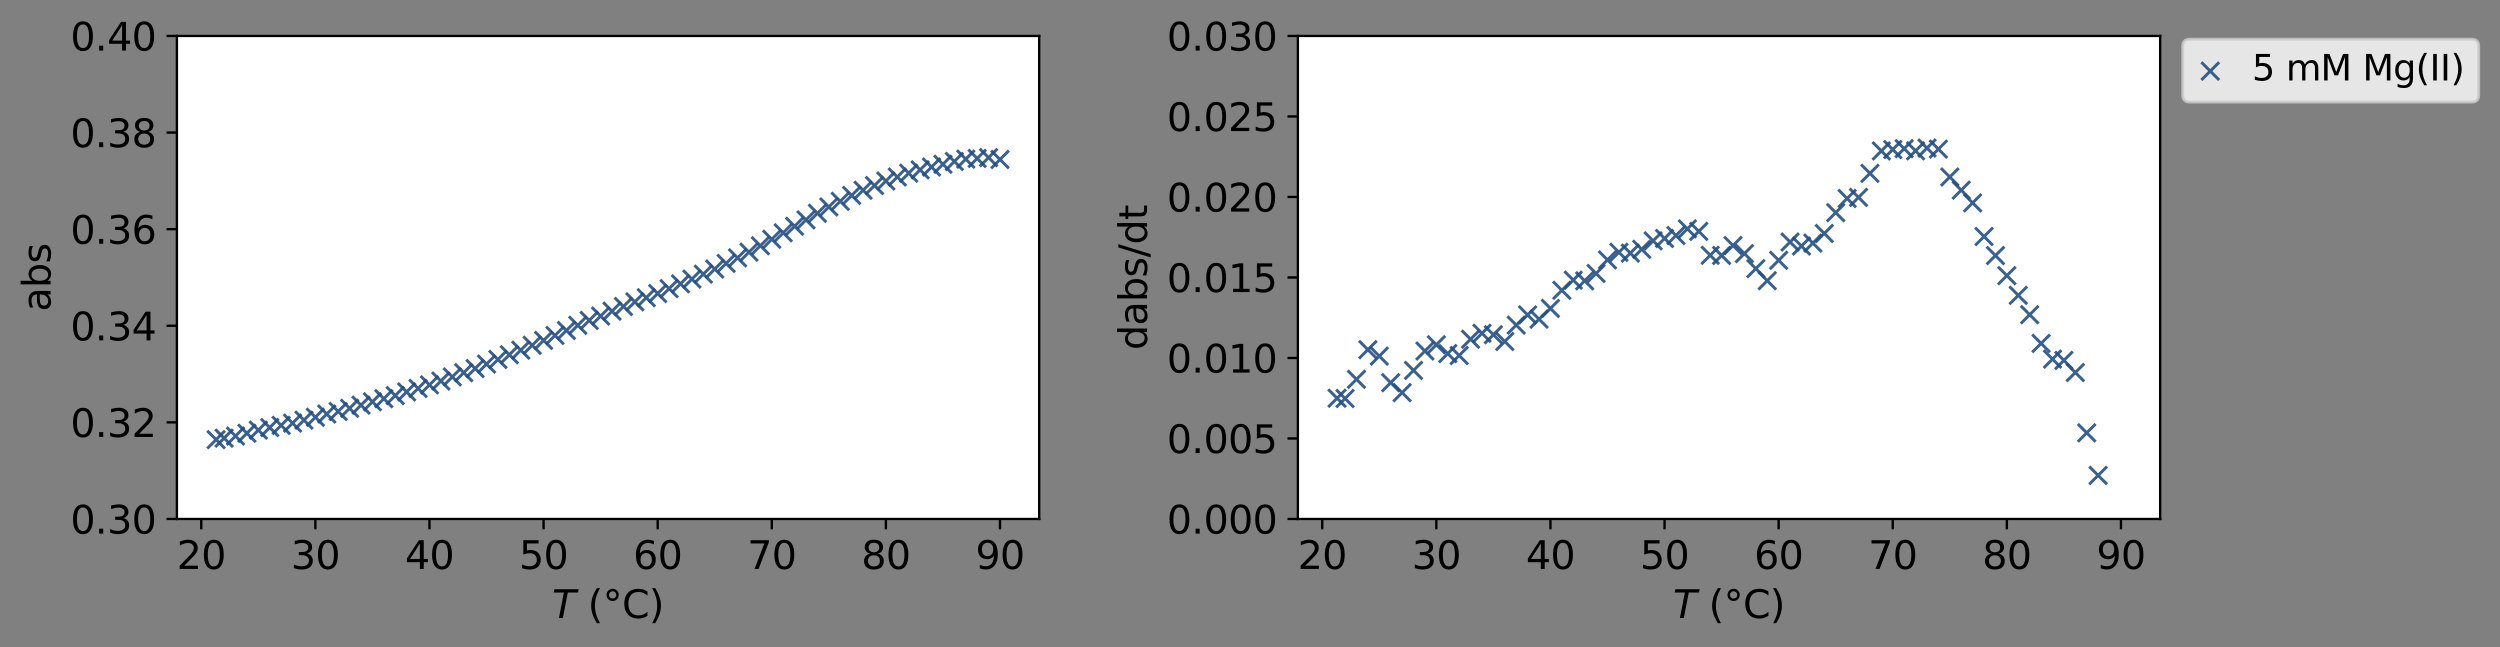 <?xml version="1.0" encoding="utf-8" standalone="no"?>
<!DOCTYPE svg PUBLIC "-//W3C//DTD SVG 1.1//EN"
  "http://www.w3.org/Graphics/SVG/1.1/DTD/svg11.dtd">
<svg xmlns:xlink="http://www.w3.org/1999/xlink" width="844.068pt" height="218.582pt" viewBox="0 0 844.068 218.582" xmlns="http://www.w3.org/2000/svg" version="1.1">
 <rect x="0" y="0" width="844.068" height="218.582" fill="#808080" stroke="none"/>
 <defs>
  <style type="text/css">*{stroke-linejoin: round; stroke-linecap: butt}</style>
 </defs>
 <g id="figure_1">
  <g id="patch_1">
   <path d="M 0 218.582 
L 844.068 218.582 
L 844.068 0 
L 0 0 
L 0 218.582 
z
" style="fill: none"/>
  </g>
  <g id="axes_1">
   <g id="patch_2">
    <path d="M 59.727 175.219 
L 350.857 175.219 
L 350.857 12.139 
L 59.727 12.139 
z
" style="fill: #ffffff"/>
   </g>
   <g id="PathCollection_1">
    <defs>
     <path id="me97cf03dbc" d="M -3 3 
L 3 -3 
M -3 -3 
L 3 3 
" style="stroke: #244f82; stroke-opacity: 0.9"/>
    </defs>
    <g clip-path="url(#p3b3df28166)">
     <use xlink:href="#me97cf03dbc" x="337.624" y="53.846" style="fill: #244f82; fill-opacity: 0.9; stroke: #244f82; stroke-opacity: 0.9"/>
     <use xlink:href="#me97cf03dbc" x="333.772" y="53.203" style="fill: #244f82; fill-opacity: 0.9; stroke: #244f82; stroke-opacity: 0.9"/>
     <use xlink:href="#me97cf03dbc" x="329.919" y="53.494" style="fill: #244f82; fill-opacity: 0.9; stroke: #244f82; stroke-opacity: 0.9"/>
     <use xlink:href="#me97cf03dbc" x="326.067" y="53.718" style="fill: #244f82; fill-opacity: 0.9; stroke: #244f82; stroke-opacity: 0.9"/>
     <use xlink:href="#me97cf03dbc" x="322.214" y="54.513" style="fill: #244f82; fill-opacity: 0.9; stroke: #244f82; stroke-opacity: 0.9"/>
     <use xlink:href="#me97cf03dbc" x="318.362" y="55.45" style="fill: #244f82; fill-opacity: 0.9; stroke: #244f82; stroke-opacity: 0.9"/>
     <use xlink:href="#me97cf03dbc" x="314.509" y="56.389" style="fill: #244f82; fill-opacity: 0.9; stroke: #244f82; stroke-opacity: 0.9"/>
     <use xlink:href="#me97cf03dbc" x="310.657" y="57.341" style="fill: #244f82; fill-opacity: 0.9; stroke: #244f82; stroke-opacity: 0.9"/>
     <use xlink:href="#me97cf03dbc" x="306.804" y="58.465" style="fill: #244f82; fill-opacity: 0.9; stroke: #244f82; stroke-opacity: 0.9"/>
     <use xlink:href="#me97cf03dbc" x="302.952" y="59.758" style="fill: #244f82; fill-opacity: 0.9; stroke: #244f82; stroke-opacity: 0.9"/>
     <use xlink:href="#me97cf03dbc" x="299.1" y="61.111" style="fill: #244f82; fill-opacity: 0.9; stroke: #244f82; stroke-opacity: 0.9"/>
     <use xlink:href="#me97cf03dbc" x="295.247" y="62.636" style="fill: #244f82; fill-opacity: 0.9; stroke: #244f82; stroke-opacity: 0.9"/>
     <use xlink:href="#me97cf03dbc" x="291.395" y="64.227" style="fill: #244f82; fill-opacity: 0.9; stroke: #244f82; stroke-opacity: 0.9"/>
     <use xlink:href="#me97cf03dbc" x="287.542" y="65.977" style="fill: #244f82; fill-opacity: 0.9; stroke: #244f82; stroke-opacity: 0.9"/>
     <use xlink:href="#me97cf03dbc" x="283.69" y="67.966" style="fill: #244f82; fill-opacity: 0.9; stroke: #244f82; stroke-opacity: 0.9"/>
     <use xlink:href="#me97cf03dbc" x="279.837" y="69.867" style="fill: #244f82; fill-opacity: 0.9; stroke: #244f82; stroke-opacity: 0.9"/>
     <use xlink:href="#me97cf03dbc" x="275.985" y="72.011" style="fill: #244f82; fill-opacity: 0.9; stroke: #244f82; stroke-opacity: 0.9"/>
     <use xlink:href="#me97cf03dbc" x="272.132" y="74.242" style="fill: #244f82; fill-opacity: 0.9; stroke: #244f82; stroke-opacity: 0.9"/>
     <use xlink:href="#me97cf03dbc" x="268.28" y="76.399" style="fill: #244f82; fill-opacity: 0.9; stroke: #244f82; stroke-opacity: 0.9"/>
     <use xlink:href="#me97cf03dbc" x="264.427" y="78.597" style="fill: #244f82; fill-opacity: 0.9; stroke: #244f82; stroke-opacity: 0.9"/>
     <use xlink:href="#me97cf03dbc" x="260.575" y="80.779" style="fill: #244f82; fill-opacity: 0.9; stroke: #244f82; stroke-opacity: 0.9"/>
     <use xlink:href="#me97cf03dbc" x="256.722" y="82.967" style="fill: #244f82; fill-opacity: 0.9; stroke: #244f82; stroke-opacity: 0.9"/>
     <use xlink:href="#me97cf03dbc" x="252.87" y="85.133" style="fill: #244f82; fill-opacity: 0.9; stroke: #244f82; stroke-opacity: 0.9"/>
     <use xlink:href="#me97cf03dbc" x="249.018" y="87.056" style="fill: #244f82; fill-opacity: 0.9; stroke: #244f82; stroke-opacity: 0.9"/>
     <use xlink:href="#me97cf03dbc" x="245.165" y="88.936" style="fill: #244f82; fill-opacity: 0.9; stroke: #244f82; stroke-opacity: 0.9"/>
     <use xlink:href="#me97cf03dbc" x="241.313" y="90.847" style="fill: #244f82; fill-opacity: 0.9; stroke: #244f82; stroke-opacity: 0.9"/>
     <use xlink:href="#me97cf03dbc" x="237.46" y="92.56" style="fill: #244f82; fill-opacity: 0.9; stroke: #244f82; stroke-opacity: 0.9"/>
     <use xlink:href="#me97cf03dbc" x="233.608" y="94.224" style="fill: #244f82; fill-opacity: 0.9; stroke: #244f82; stroke-opacity: 0.9"/>
     <use xlink:href="#me97cf03dbc" x="229.755" y="95.823" style="fill: #244f82; fill-opacity: 0.9; stroke: #244f82; stroke-opacity: 0.9"/>
     <use xlink:href="#me97cf03dbc" x="225.903" y="97.452" style="fill: #244f82; fill-opacity: 0.9; stroke: #244f82; stroke-opacity: 0.9"/>
     <use xlink:href="#me97cf03dbc" x="222.05" y="99.099" style="fill: #244f82; fill-opacity: 0.9; stroke: #244f82; stroke-opacity: 0.9"/>
     <use xlink:href="#me97cf03dbc" x="218.198" y="100.512" style="fill: #244f82; fill-opacity: 0.9; stroke: #244f82; stroke-opacity: 0.9"/>
     <use xlink:href="#me97cf03dbc" x="214.345" y="101.918" style="fill: #244f82; fill-opacity: 0.9; stroke: #244f82; stroke-opacity: 0.9"/>
     <use xlink:href="#me97cf03dbc" x="210.493" y="103.474" style="fill: #244f82; fill-opacity: 0.9; stroke: #244f82; stroke-opacity: 0.9"/>
     <use xlink:href="#me97cf03dbc" x="206.64" y="105.057" style="fill: #244f82; fill-opacity: 0.9; stroke: #244f82; stroke-opacity: 0.9"/>
     <use xlink:href="#me97cf03dbc" x="202.788" y="106.708" style="fill: #244f82; fill-opacity: 0.9; stroke: #244f82; stroke-opacity: 0.9"/>
     <use xlink:href="#me97cf03dbc" x="198.936" y="108.174" style="fill: #244f82; fill-opacity: 0.9; stroke: #244f82; stroke-opacity: 0.9"/>
     <use xlink:href="#me97cf03dbc" x="195.083" y="109.828" style="fill: #244f82; fill-opacity: 0.9; stroke: #244f82; stroke-opacity: 0.9"/>
     <use xlink:href="#me97cf03dbc" x="191.231" y="111.577" style="fill: #244f82; fill-opacity: 0.9; stroke: #244f82; stroke-opacity: 0.9"/>
     <use xlink:href="#me97cf03dbc" x="187.378" y="113.259" style="fill: #244f82; fill-opacity: 0.9; stroke: #244f82; stroke-opacity: 0.9"/>
     <use xlink:href="#me97cf03dbc" x="183.526" y="114.93" style="fill: #244f82; fill-opacity: 0.9; stroke: #244f82; stroke-opacity: 0.9"/>
     <use xlink:href="#me97cf03dbc" x="179.673" y="116.578" style="fill: #244f82; fill-opacity: 0.9; stroke: #244f82; stroke-opacity: 0.9"/>
     <use xlink:href="#me97cf03dbc" x="175.821" y="118.22" style="fill: #244f82; fill-opacity: 0.9; stroke: #244f82; stroke-opacity: 0.9"/>
     <use xlink:href="#me97cf03dbc" x="171.968" y="119.768" style="fill: #244f82; fill-opacity: 0.9; stroke: #244f82; stroke-opacity: 0.9"/>
     <use xlink:href="#me97cf03dbc" x="168.116" y="121.364" style="fill: #244f82; fill-opacity: 0.9; stroke: #244f82; stroke-opacity: 0.9"/>
     <use xlink:href="#me97cf03dbc" x="164.263" y="122.923" style="fill: #244f82; fill-opacity: 0.9; stroke: #244f82; stroke-opacity: 0.9"/>
     <use xlink:href="#me97cf03dbc" x="160.411" y="124.429" style="fill: #244f82; fill-opacity: 0.9; stroke: #244f82; stroke-opacity: 0.9"/>
     <use xlink:href="#me97cf03dbc" x="156.558" y="125.827" style="fill: #244f82; fill-opacity: 0.9; stroke: #244f82; stroke-opacity: 0.9"/>
     <use xlink:href="#me97cf03dbc" x="152.706" y="127.246" style="fill: #244f82; fill-opacity: 0.9; stroke: #244f82; stroke-opacity: 0.9"/>
     <use xlink:href="#me97cf03dbc" x="148.854" y="128.652" style="fill: #244f82; fill-opacity: 0.9; stroke: #244f82; stroke-opacity: 0.9"/>
     <use xlink:href="#me97cf03dbc" x="145.001" y="129.951" style="fill: #244f82; fill-opacity: 0.9; stroke: #244f82; stroke-opacity: 0.9"/>
     <use xlink:href="#me97cf03dbc" x="141.149" y="131.143" style="fill: #244f82; fill-opacity: 0.9; stroke: #244f82; stroke-opacity: 0.9"/>
     <use xlink:href="#me97cf03dbc" x="137.296" y="132.314" style="fill: #244f82; fill-opacity: 0.9; stroke: #244f82; stroke-opacity: 0.9"/>
     <use xlink:href="#me97cf03dbc" x="133.444" y="133.556" style="fill: #244f82; fill-opacity: 0.9; stroke: #244f82; stroke-opacity: 0.9"/>
     <use xlink:href="#me97cf03dbc" x="129.591" y="134.608" style="fill: #244f82; fill-opacity: 0.9; stroke: #244f82; stroke-opacity: 0.9"/>
     <use xlink:href="#me97cf03dbc" x="125.739" y="135.656" style="fill: #244f82; fill-opacity: 0.9; stroke: #244f82; stroke-opacity: 0.9"/>
     <use xlink:href="#me97cf03dbc" x="121.886" y="136.787" style="fill: #244f82; fill-opacity: 0.9; stroke: #244f82; stroke-opacity: 0.9"/>
     <use xlink:href="#me97cf03dbc" x="118.034" y="137.852" style="fill: #244f82; fill-opacity: 0.9; stroke: #244f82; stroke-opacity: 0.9"/>
     <use xlink:href="#me97cf03dbc" x="114.181" y="138.913" style="fill: #244f82; fill-opacity: 0.9; stroke: #244f82; stroke-opacity: 0.9"/>
     <use xlink:href="#me97cf03dbc" x="110.329" y="139.786" style="fill: #244f82; fill-opacity: 0.9; stroke: #244f82; stroke-opacity: 0.9"/>
     <use xlink:href="#me97cf03dbc" x="106.476" y="140.87" style="fill: #244f82; fill-opacity: 0.9; stroke: #244f82; stroke-opacity: 0.9"/>
     <use xlink:href="#me97cf03dbc" x="102.624" y="141.847" style="fill: #244f82; fill-opacity: 0.9; stroke: #244f82; stroke-opacity: 0.9"/>
     <use xlink:href="#me97cf03dbc" x="98.772" y="142.856" style="fill: #244f82; fill-opacity: 0.9; stroke: #244f82; stroke-opacity: 0.9"/>
     <use xlink:href="#me97cf03dbc" x="94.919" y="143.604" style="fill: #244f82; fill-opacity: 0.9; stroke: #244f82; stroke-opacity: 0.9"/>
     <use xlink:href="#me97cf03dbc" x="91.067" y="144.351" style="fill: #244f82; fill-opacity: 0.9; stroke: #244f82; stroke-opacity: 0.9"/>
     <use xlink:href="#me97cf03dbc" x="87.214" y="145.216" style="fill: #244f82; fill-opacity: 0.9; stroke: #244f82; stroke-opacity: 0.9"/>
     <use xlink:href="#me97cf03dbc" x="83.362" y="146.277" style="fill: #244f82; fill-opacity: 0.9; stroke: #244f82; stroke-opacity: 0.9"/>
     <use xlink:href="#me97cf03dbc" x="79.509" y="147.219" style="fill: #244f82; fill-opacity: 0.9; stroke: #244f82; stroke-opacity: 0.9"/>
     <use xlink:href="#me97cf03dbc" x="75.657" y="147.929" style="fill: #244f82; fill-opacity: 0.9; stroke: #244f82; stroke-opacity: 0.9"/>
     <use xlink:href="#me97cf03dbc" x="72.96" y="148.429" style="fill: #244f82; fill-opacity: 0.9; stroke: #244f82; stroke-opacity: 0.9"/>
    </g>
   </g>
   <g id="matplotlib.axis_1">
    <g id="xtick_1">
     <g id="line2d_1">
      <defs>
       <path id="m1dee912376" d="M 0 0 
L 0 3.5 
" style="stroke: #000000; stroke-width: 0.8"/>
      </defs>
      <g>
       <use xlink:href="#m1dee912376" x="67.952" y="175.219" style="stroke: #000000; stroke-width: 0.8"/>
      </g>
     </g>
     <g id="text_1">
      <!-- 20 -->
      <g transform="translate(59.681 192.097)scale(0.13 -0.13)">
       <defs>
        <path id="DejaVuSans-32" d="M 1228 531 
L 3431 531 
L 3431 0 
L 469 0 
L 469 531 
Q 828 903 1448 1529 
Q 2069 2156 2228 2338 
Q 2531 2678 2651 2914 
Q 2772 3150 2772 3378 
Q 2772 3750 2511 3984 
Q 2250 4219 1831 4219 
Q 1534 4219 1204 4116 
Q 875 4013 500 3803 
L 500 4441 
Q 881 4594 1212 4672 
Q 1544 4750 1819 4750 
Q 2544 4750 2975 4387 
Q 3406 4025 3406 3419 
Q 3406 3131 3298 2873 
Q 3191 2616 2906 2266 
Q 2828 2175 2409 1742 
Q 1991 1309 1228 531 
z
" transform="scale(0.016)"/>
        <path id="DejaVuSans-30" d="M 2034 4250 
Q 1547 4250 1301 3770 
Q 1056 3291 1056 2328 
Q 1056 1369 1301 889 
Q 1547 409 2034 409 
Q 2525 409 2770 889 
Q 3016 1369 3016 2328 
Q 3016 3291 2770 3770 
Q 2525 4250 2034 4250 
z
M 2034 4750 
Q 2819 4750 3233 4129 
Q 3647 3509 3647 2328 
Q 3647 1150 3233 529 
Q 2819 -91 2034 -91 
Q 1250 -91 836 529 
Q 422 1150 422 2328 
Q 422 3509 836 4129 
Q 1250 4750 2034 4750 
z
" transform="scale(0.016)"/>
       </defs>
       <use xlink:href="#DejaVuSans-32"/>
       <use xlink:href="#DejaVuSans-30" x="63.623"/>
      </g>
     </g>
    </g>
    <g id="xtick_2">
     <g id="line2d_2">
      <g>
       <use xlink:href="#m1dee912376" x="106.476" y="175.219" style="stroke: #000000; stroke-width: 0.8"/>
      </g>
     </g>
     <g id="text_2">
      <!-- 30 -->
      <g transform="translate(98.205 192.097)scale(0.13 -0.13)">
       <defs>
        <path id="DejaVuSans-33" d="M 2597 2516 
Q 3050 2419 3304 2112 
Q 3559 1806 3559 1356 
Q 3559 666 3084 287 
Q 2609 -91 1734 -91 
Q 1441 -91 1130 -33 
Q 819 25 488 141 
L 488 750 
Q 750 597 1062 519 
Q 1375 441 1716 441 
Q 2309 441 2620 675 
Q 2931 909 2931 1356 
Q 2931 1769 2642 2001 
Q 2353 2234 1838 2234 
L 1294 2234 
L 1294 2753 
L 1863 2753 
Q 2328 2753 2575 2939 
Q 2822 3125 2822 3475 
Q 2822 3834 2567 4026 
Q 2313 4219 1838 4219 
Q 1578 4219 1281 4162 
Q 984 4106 628 3988 
L 628 4550 
Q 988 4650 1302 4700 
Q 1616 4750 1894 4750 
Q 2613 4750 3031 4423 
Q 3450 4097 3450 3541 
Q 3450 3153 3228 2886 
Q 3006 2619 2597 2516 
z
" transform="scale(0.016)"/>
       </defs>
       <use xlink:href="#DejaVuSans-33"/>
       <use xlink:href="#DejaVuSans-30" x="63.623"/>
      </g>
     </g>
    </g>
    <g id="xtick_3">
     <g id="line2d_3">
      <g>
       <use xlink:href="#m1dee912376" x="145.001" y="175.219" style="stroke: #000000; stroke-width: 0.8"/>
      </g>
     </g>
     <g id="text_3">
      <!-- 40 -->
      <g transform="translate(136.73 192.097)scale(0.13 -0.13)">
       <defs>
        <path id="DejaVuSans-34" d="M 2419 4116 
L 825 1625 
L 2419 1625 
L 2419 4116 
z
M 2253 4666 
L 3047 4666 
L 3047 1625 
L 3713 1625 
L 3713 1100 
L 3047 1100 
L 3047 0 
L 2419 0 
L 2419 1100 
L 313 1100 
L 313 1709 
L 2253 4666 
z
" transform="scale(0.016)"/>
       </defs>
       <use xlink:href="#DejaVuSans-34"/>
       <use xlink:href="#DejaVuSans-30" x="63.623"/>
      </g>
     </g>
    </g>
    <g id="xtick_4">
     <g id="line2d_4">
      <g>
       <use xlink:href="#m1dee912376" x="183.526" y="175.219" style="stroke: #000000; stroke-width: 0.8"/>
      </g>
     </g>
     <g id="text_4">
      <!-- 50 -->
      <g transform="translate(175.254 192.097)scale(0.13 -0.13)">
       <defs>
        <path id="DejaVuSans-35" d="M 691 4666 
L 3169 4666 
L 3169 4134 
L 1269 4134 
L 1269 2991 
Q 1406 3038 1543 3061 
Q 1681 3084 1819 3084 
Q 2600 3084 3056 2656 
Q 3513 2228 3513 1497 
Q 3513 744 3044 326 
Q 2575 -91 1722 -91 
Q 1428 -91 1123 -41 
Q 819 9 494 109 
L 494 744 
Q 775 591 1075 516 
Q 1375 441 1709 441 
Q 2250 441 2565 725 
Q 2881 1009 2881 1497 
Q 2881 1984 2565 2268 
Q 2250 2553 1709 2553 
Q 1456 2553 1204 2497 
Q 953 2441 691 2322 
L 691 4666 
z
" transform="scale(0.016)"/>
       </defs>
       <use xlink:href="#DejaVuSans-35"/>
       <use xlink:href="#DejaVuSans-30" x="63.623"/>
      </g>
     </g>
    </g>
    <g id="xtick_5">
     <g id="line2d_5">
      <g>
       <use xlink:href="#m1dee912376" x="222.05" y="175.219" style="stroke: #000000; stroke-width: 0.8"/>
      </g>
     </g>
     <g id="text_5">
      <!-- 60 -->
      <g transform="translate(213.779 192.097)scale(0.13 -0.13)">
       <defs>
        <path id="DejaVuSans-36" d="M 2113 2584 
Q 1688 2584 1439 2293 
Q 1191 2003 1191 1497 
Q 1191 994 1439 701 
Q 1688 409 2113 409 
Q 2538 409 2786 701 
Q 3034 994 3034 1497 
Q 3034 2003 2786 2293 
Q 2538 2584 2113 2584 
z
M 3366 4563 
L 3366 3988 
Q 3128 4100 2886 4159 
Q 2644 4219 2406 4219 
Q 1781 4219 1451 3797 
Q 1122 3375 1075 2522 
Q 1259 2794 1537 2939 
Q 1816 3084 2150 3084 
Q 2853 3084 3261 2657 
Q 3669 2231 3669 1497 
Q 3669 778 3244 343 
Q 2819 -91 2113 -91 
Q 1303 -91 875 529 
Q 447 1150 447 2328 
Q 447 3434 972 4092 
Q 1497 4750 2381 4750 
Q 2619 4750 2861 4703 
Q 3103 4656 3366 4563 
z
" transform="scale(0.016)"/>
       </defs>
       <use xlink:href="#DejaVuSans-36"/>
       <use xlink:href="#DejaVuSans-30" x="63.623"/>
      </g>
     </g>
    </g>
    <g id="xtick_6">
     <g id="line2d_6">
      <g>
       <use xlink:href="#m1dee912376" x="260.575" y="175.219" style="stroke: #000000; stroke-width: 0.8"/>
      </g>
     </g>
     <g id="text_6">
      <!-- 70 -->
      <g transform="translate(252.304 192.097)scale(0.13 -0.13)">
       <defs>
        <path id="DejaVuSans-37" d="M 525 4666 
L 3525 4666 
L 3525 4397 
L 1831 0 
L 1172 0 
L 2766 4134 
L 525 4134 
L 525 4666 
z
" transform="scale(0.016)"/>
       </defs>
       <use xlink:href="#DejaVuSans-37"/>
       <use xlink:href="#DejaVuSans-30" x="63.623"/>
      </g>
     </g>
    </g>
    <g id="xtick_7">
     <g id="line2d_7">
      <g>
       <use xlink:href="#m1dee912376" x="299.1" y="175.219" style="stroke: #000000; stroke-width: 0.8"/>
      </g>
     </g>
     <g id="text_7">
      <!-- 80 -->
      <g transform="translate(290.828 192.097)scale(0.13 -0.13)">
       <defs>
        <path id="DejaVuSans-38" d="M 2034 2216 
Q 1584 2216 1326 1975 
Q 1069 1734 1069 1313 
Q 1069 891 1326 650 
Q 1584 409 2034 409 
Q 2484 409 2743 651 
Q 3003 894 3003 1313 
Q 3003 1734 2745 1975 
Q 2488 2216 2034 2216 
z
M 1403 2484 
Q 997 2584 770 2862 
Q 544 3141 544 3541 
Q 544 4100 942 4425 
Q 1341 4750 2034 4750 
Q 2731 4750 3128 4425 
Q 3525 4100 3525 3541 
Q 3525 3141 3298 2862 
Q 3072 2584 2669 2484 
Q 3125 2378 3379 2068 
Q 3634 1759 3634 1313 
Q 3634 634 3220 271 
Q 2806 -91 2034 -91 
Q 1263 -91 848 271 
Q 434 634 434 1313 
Q 434 1759 690 2068 
Q 947 2378 1403 2484 
z
M 1172 3481 
Q 1172 3119 1398 2916 
Q 1625 2713 2034 2713 
Q 2441 2713 2670 2916 
Q 2900 3119 2900 3481 
Q 2900 3844 2670 4047 
Q 2441 4250 2034 4250 
Q 1625 4250 1398 4047 
Q 1172 3844 1172 3481 
z
" transform="scale(0.016)"/>
       </defs>
       <use xlink:href="#DejaVuSans-38"/>
       <use xlink:href="#DejaVuSans-30" x="63.623"/>
      </g>
     </g>
    </g>
    <g id="xtick_8">
     <g id="line2d_8">
      <g>
       <use xlink:href="#m1dee912376" x="337.624" y="175.219" style="stroke: #000000; stroke-width: 0.8"/>
      </g>
     </g>
     <g id="text_8">
      <!-- 90 -->
      <g transform="translate(329.353 192.097)scale(0.13 -0.13)">
       <defs>
        <path id="DejaVuSans-39" d="M 703 97 
L 703 672 
Q 941 559 1184 500 
Q 1428 441 1663 441 
Q 2288 441 2617 861 
Q 2947 1281 2994 2138 
Q 2813 1869 2534 1725 
Q 2256 1581 1919 1581 
Q 1219 1581 811 2004 
Q 403 2428 403 3163 
Q 403 3881 828 4315 
Q 1253 4750 1959 4750 
Q 2769 4750 3195 4129 
Q 3622 3509 3622 2328 
Q 3622 1225 3098 567 
Q 2575 -91 1691 -91 
Q 1453 -91 1209 -44 
Q 966 3 703 97 
z
M 1959 2075 
Q 2384 2075 2632 2365 
Q 2881 2656 2881 3163 
Q 2881 3666 2632 3958 
Q 2384 4250 1959 4250 
Q 1534 4250 1286 3958 
Q 1038 3666 1038 3163 
Q 1038 2656 1286 2365 
Q 1534 2075 1959 2075 
z
" transform="scale(0.016)"/>
       </defs>
       <use xlink:href="#DejaVuSans-39"/>
       <use xlink:href="#DejaVuSans-30" x="63.623"/>
      </g>
     </g>
    </g>
    <g id="text_9">
     <!-- $T$ (°C) -->
     <g transform="translate(186.377 208.679)scale(0.13 -0.13)">
      <defs>
       <path id="DejaVuSans-Oblique-54" d="M 378 4666 
L 4325 4666 
L 4225 4134 
L 2559 4134 
L 1759 0 
L 1125 0 
L 1925 4134 
L 275 4134 
L 378 4666 
z
" transform="scale(0.016)"/>
       <path id="DejaVuSans-20" transform="scale(0.016)"/>
       <path id="DejaVuSans-28" d="M 1984 4856 
Q 1566 4138 1362 3434 
Q 1159 2731 1159 2009 
Q 1159 1288 1364 580 
Q 1569 -128 1984 -844 
L 1484 -844 
Q 1016 -109 783 600 
Q 550 1309 550 2009 
Q 550 2706 781 3412 
Q 1013 4119 1484 4856 
L 1984 4856 
z
" transform="scale(0.016)"/>
       <path id="DejaVuSans-b0" d="M 1600 4347 
Q 1350 4347 1178 4173 
Q 1006 4000 1006 3750 
Q 1006 3503 1178 3333 
Q 1350 3163 1600 3163 
Q 1850 3163 2022 3333 
Q 2194 3503 2194 3750 
Q 2194 3997 2020 4172 
Q 1847 4347 1600 4347 
z
M 1600 4750 
Q 1800 4750 1984 4673 
Q 2169 4597 2303 4453 
Q 2447 4313 2519 4134 
Q 2591 3956 2591 3750 
Q 2591 3338 2302 3052 
Q 2013 2766 1594 2766 
Q 1172 2766 890 3047 
Q 609 3328 609 3750 
Q 609 4169 896 4459 
Q 1184 4750 1600 4750 
z
" transform="scale(0.016)"/>
       <path id="DejaVuSans-43" d="M 4122 4306 
L 4122 3641 
Q 3803 3938 3442 4084 
Q 3081 4231 2675 4231 
Q 1875 4231 1450 3742 
Q 1025 3253 1025 2328 
Q 1025 1406 1450 917 
Q 1875 428 2675 428 
Q 3081 428 3442 575 
Q 3803 722 4122 1019 
L 4122 359 
Q 3791 134 3420 21 
Q 3050 -91 2638 -91 
Q 1578 -91 968 557 
Q 359 1206 359 2328 
Q 359 3453 968 4101 
Q 1578 4750 2638 4750 
Q 3056 4750 3426 4639 
Q 3797 4528 4122 4306 
z
" transform="scale(0.016)"/>
       <path id="DejaVuSans-29" d="M 513 4856 
L 1013 4856 
Q 1481 4119 1714 3412 
Q 1947 2706 1947 2009 
Q 1947 1309 1714 600 
Q 1481 -109 1013 -844 
L 513 -844 
Q 928 -128 1133 580 
Q 1338 1288 1338 2009 
Q 1338 2731 1133 3434 
Q 928 4138 513 4856 
z
" transform="scale(0.016)"/>
      </defs>
      <use xlink:href="#DejaVuSans-Oblique-54" transform="translate(0 0.125)"/>
      <use xlink:href="#DejaVuSans-20" transform="translate(61.084 0.125)"/>
      <use xlink:href="#DejaVuSans-28" transform="translate(92.871 0.125)"/>
      <use xlink:href="#DejaVuSans-b0" transform="translate(131.885 0.125)"/>
      <use xlink:href="#DejaVuSans-43" transform="translate(181.885 0.125)"/>
      <use xlink:href="#DejaVuSans-29" transform="translate(251.709 0.125)"/>
     </g>
    </g>
   </g>
   <g id="matplotlib.axis_2">
    <g id="ytick_1">
     <g id="line2d_9">
      <defs>
       <path id="mea66f18349" d="M 0 0 
L -3.5 0 
" style="stroke: #000000; stroke-width: 0.8"/>
      </defs>
      <g>
       <use xlink:href="#mea66f18349" x="59.727" y="175.219" style="stroke: #000000; stroke-width: 0.8"/>
      </g>
     </g>
     <g id="text_10">
      <!-- 0.30 -->
      <g transform="translate(23.782 180.158)scale(0.13 -0.13)">
       <defs>
        <path id="DejaVuSans-2e" d="M 684 794 
L 1344 794 
L 1344 0 
L 684 0 
L 684 794 
z
" transform="scale(0.016)"/>
       </defs>
       <use xlink:href="#DejaVuSans-30"/>
       <use xlink:href="#DejaVuSans-2e" x="63.623"/>
       <use xlink:href="#DejaVuSans-33" x="95.41"/>
       <use xlink:href="#DejaVuSans-30" x="159.033"/>
      </g>
     </g>
    </g>
    <g id="ytick_2">
     <g id="line2d_10">
      <g>
       <use xlink:href="#mea66f18349" x="59.727" y="142.603" style="stroke: #000000; stroke-width: 0.8"/>
      </g>
     </g>
     <g id="text_11">
      <!-- 0.32 -->
      <g transform="translate(23.782 147.542)scale(0.13 -0.13)">
       <use xlink:href="#DejaVuSans-30"/>
       <use xlink:href="#DejaVuSans-2e" x="63.623"/>
       <use xlink:href="#DejaVuSans-33" x="95.41"/>
       <use xlink:href="#DejaVuSans-32" x="159.033"/>
      </g>
     </g>
    </g>
    <g id="ytick_3">
     <g id="line2d_11">
      <g>
       <use xlink:href="#mea66f18349" x="59.727" y="109.987" style="stroke: #000000; stroke-width: 0.8"/>
      </g>
     </g>
     <g id="text_12">
      <!-- 0.34 -->
      <g transform="translate(23.782 114.926)scale(0.13 -0.13)">
       <use xlink:href="#DejaVuSans-30"/>
       <use xlink:href="#DejaVuSans-2e" x="63.623"/>
       <use xlink:href="#DejaVuSans-33" x="95.41"/>
       <use xlink:href="#DejaVuSans-34" x="159.033"/>
      </g>
     </g>
    </g>
    <g id="ytick_4">
     <g id="line2d_12">
      <g>
       <use xlink:href="#mea66f18349" x="59.727" y="77.371" style="stroke: #000000; stroke-width: 0.8"/>
      </g>
     </g>
     <g id="text_13">
      <!-- 0.36 -->
      <g transform="translate(23.782 82.31)scale(0.13 -0.13)">
       <use xlink:href="#DejaVuSans-30"/>
       <use xlink:href="#DejaVuSans-2e" x="63.623"/>
       <use xlink:href="#DejaVuSans-33" x="95.41"/>
       <use xlink:href="#DejaVuSans-36" x="159.033"/>
      </g>
     </g>
    </g>
    <g id="ytick_5">
     <g id="line2d_13">
      <g>
       <use xlink:href="#mea66f18349" x="59.727" y="44.755" style="stroke: #000000; stroke-width: 0.8"/>
      </g>
     </g>
     <g id="text_14">
      <!-- 0.38 -->
      <g transform="translate(23.782 49.694)scale(0.13 -0.13)">
       <use xlink:href="#DejaVuSans-30"/>
       <use xlink:href="#DejaVuSans-2e" x="63.623"/>
       <use xlink:href="#DejaVuSans-33" x="95.41"/>
       <use xlink:href="#DejaVuSans-38" x="159.033"/>
      </g>
     </g>
    </g>
    <g id="ytick_6">
     <g id="line2d_14">
      <g>
       <use xlink:href="#mea66f18349" x="59.727" y="12.139" style="stroke: #000000; stroke-width: 0.8"/>
      </g>
     </g>
     <g id="text_15">
      <!-- 0.40 -->
      <g transform="translate(23.782 17.078)scale(0.13 -0.13)">
       <use xlink:href="#DejaVuSans-30"/>
       <use xlink:href="#DejaVuSans-2e" x="63.623"/>
       <use xlink:href="#DejaVuSans-34" x="95.41"/>
       <use xlink:href="#DejaVuSans-30" x="159.033"/>
      </g>
     </g>
    </g>
    <g id="text_16">
     <!-- abs -->
     <g transform="translate(17.078 105.175)rotate(-90)scale(0.13 -0.13)">
      <defs>
       <path id="DejaVuSans-61" d="M 2194 1759 
Q 1497 1759 1228 1600 
Q 959 1441 959 1056 
Q 959 750 1161 570 
Q 1363 391 1709 391 
Q 2188 391 2477 730 
Q 2766 1069 2766 1631 
L 2766 1759 
L 2194 1759 
z
M 3341 1997 
L 3341 0 
L 2766 0 
L 2766 531 
Q 2569 213 2275 61 
Q 1981 -91 1556 -91 
Q 1019 -91 701 211 
Q 384 513 384 1019 
Q 384 1609 779 1909 
Q 1175 2209 1959 2209 
L 2766 2209 
L 2766 2266 
Q 2766 2663 2505 2880 
Q 2244 3097 1772 3097 
Q 1472 3097 1187 3025 
Q 903 2953 641 2809 
L 641 3341 
Q 956 3463 1253 3523 
Q 1550 3584 1831 3584 
Q 2591 3584 2966 3190 
Q 3341 2797 3341 1997 
z
" transform="scale(0.016)"/>
       <path id="DejaVuSans-62" d="M 3116 1747 
Q 3116 2381 2855 2742 
Q 2594 3103 2138 3103 
Q 1681 3103 1420 2742 
Q 1159 2381 1159 1747 
Q 1159 1113 1420 752 
Q 1681 391 2138 391 
Q 2594 391 2855 752 
Q 3116 1113 3116 1747 
z
M 1159 2969 
Q 1341 3281 1617 3432 
Q 1894 3584 2278 3584 
Q 2916 3584 3314 3078 
Q 3713 2572 3713 1747 
Q 3713 922 3314 415 
Q 2916 -91 2278 -91 
Q 1894 -91 1617 61 
Q 1341 213 1159 525 
L 1159 0 
L 581 0 
L 581 4863 
L 1159 4863 
L 1159 2969 
z
" transform="scale(0.016)"/>
       <path id="DejaVuSans-73" d="M 2834 3397 
L 2834 2853 
Q 2591 2978 2328 3040 
Q 2066 3103 1784 3103 
Q 1356 3103 1142 2972 
Q 928 2841 928 2578 
Q 928 2378 1081 2264 
Q 1234 2150 1697 2047 
L 1894 2003 
Q 2506 1872 2764 1633 
Q 3022 1394 3022 966 
Q 3022 478 2636 193 
Q 2250 -91 1575 -91 
Q 1294 -91 989 -36 
Q 684 19 347 128 
L 347 722 
Q 666 556 975 473 
Q 1284 391 1588 391 
Q 1994 391 2212 530 
Q 2431 669 2431 922 
Q 2431 1156 2273 1281 
Q 2116 1406 1581 1522 
L 1381 1569 
Q 847 1681 609 1914 
Q 372 2147 372 2553 
Q 372 3047 722 3315 
Q 1072 3584 1716 3584 
Q 2034 3584 2315 3537 
Q 2597 3491 2834 3397 
z
" transform="scale(0.016)"/>
      </defs>
      <use xlink:href="#DejaVuSans-61"/>
      <use xlink:href="#DejaVuSans-62" x="61.279"/>
      <use xlink:href="#DejaVuSans-73" x="124.756"/>
     </g>
    </g>
   </g>
   <g id="patch_3">
    <path d="M 59.727 175.219 
L 59.727 12.139 
" style="fill: none; stroke: #000000; stroke-width: 0.8; stroke-linejoin: miter; stroke-linecap: square"/>
   </g>
   <g id="patch_4">
    <path d="M 350.857 175.219 
L 350.857 12.139 
" style="fill: none; stroke: #000000; stroke-width: 0.8; stroke-linejoin: miter; stroke-linecap: square"/>
   </g>
   <g id="patch_5">
    <path d="M 59.727 175.219 
L 350.857 175.219 
" style="fill: none; stroke: #000000; stroke-width: 0.8; stroke-linejoin: miter; stroke-linecap: square"/>
   </g>
   <g id="patch_6">
    <path d="M 59.727 12.139 
L 350.857 12.139 
" style="fill: none; stroke: #000000; stroke-width: 0.8; stroke-linejoin: miter; stroke-linecap: square"/>
   </g>
  </g>
  <g id="axes_2">
   <g id="patch_7">
    <path d="M 438.196 175.219 
L 729.327 175.219 
L 729.327 12.139 
L 438.196 12.139 
z
" style="fill: #ffffff"/>
   </g>
   <g id="PathCollection_2">
    <g clip-path="url(#pdf31815815)">
     <use xlink:href="#me97cf03dbc" x="716.094" y="211.939" style="fill: #244f82; fill-opacity: 0.9; stroke: #244f82; stroke-opacity: 0.9"/>
     <use xlink:href="#me97cf03dbc" x="712.241" y="185.265" style="fill: #244f82; fill-opacity: 0.9; stroke: #244f82; stroke-opacity: 0.9"/>
     <use xlink:href="#me97cf03dbc" x="708.389" y="160.503" style="fill: #244f82; fill-opacity: 0.9; stroke: #244f82; stroke-opacity: 0.9"/>
     <use xlink:href="#me97cf03dbc" x="704.536" y="146.138" style="fill: #244f82; fill-opacity: 0.9; stroke: #244f82; stroke-opacity: 0.9"/>
     <use xlink:href="#me97cf03dbc" x="700.684" y="125.777" style="fill: #244f82; fill-opacity: 0.9; stroke: #244f82; stroke-opacity: 0.9"/>
     <use xlink:href="#me97cf03dbc" x="696.831" y="121.674" style="fill: #244f82; fill-opacity: 0.9; stroke: #244f82; stroke-opacity: 0.9"/>
     <use xlink:href="#me97cf03dbc" x="692.979" y="121.243" style="fill: #244f82; fill-opacity: 0.9; stroke: #244f82; stroke-opacity: 0.9"/>
     <use xlink:href="#me97cf03dbc" x="689.126" y="115.944" style="fill: #244f82; fill-opacity: 0.9; stroke: #244f82; stroke-opacity: 0.9"/>
     <use xlink:href="#me97cf03dbc" x="685.274" y="106.249" style="fill: #244f82; fill-opacity: 0.9; stroke: #244f82; stroke-opacity: 0.9"/>
     <use xlink:href="#me97cf03dbc" x="681.422" y="99.712" style="fill: #244f82; fill-opacity: 0.9; stroke: #244f82; stroke-opacity: 0.9"/>
     <use xlink:href="#me97cf03dbc" x="677.569" y="93.058" style="fill: #244f82; fill-opacity: 0.9; stroke: #244f82; stroke-opacity: 0.9"/>
     <use xlink:href="#me97cf03dbc" x="673.717" y="86.281" style="fill: #244f82; fill-opacity: 0.9; stroke: #244f82; stroke-opacity: 0.9"/>
     <use xlink:href="#me97cf03dbc" x="669.864" y="79.858" style="fill: #244f82; fill-opacity: 0.9; stroke: #244f82; stroke-opacity: 0.9"/>
     <use xlink:href="#me97cf03dbc" x="666.012" y="68.495" style="fill: #244f82; fill-opacity: 0.9; stroke: #244f82; stroke-opacity: 0.9"/>
     <use xlink:href="#me97cf03dbc" x="662.159" y="64.198" style="fill: #244f82; fill-opacity: 0.9; stroke: #244f82; stroke-opacity: 0.9"/>
     <use xlink:href="#me97cf03dbc" x="658.307" y="59.757" style="fill: #244f82; fill-opacity: 0.9; stroke: #244f82; stroke-opacity: 0.9"/>
     <use xlink:href="#me97cf03dbc" x="654.454" y="50.344" style="fill: #244f82; fill-opacity: 0.9; stroke: #244f82; stroke-opacity: 0.9"/>
     <use xlink:href="#me97cf03dbc" x="650.602" y="49.99" style="fill: #244f82; fill-opacity: 0.9; stroke: #244f82; stroke-opacity: 0.9"/>
     <use xlink:href="#me97cf03dbc" x="646.749" y="50.927" style="fill: #244f82; fill-opacity: 0.9; stroke: #244f82; stroke-opacity: 0.9"/>
     <use xlink:href="#me97cf03dbc" x="642.897" y="50.191" style="fill: #244f82; fill-opacity: 0.9; stroke: #244f82; stroke-opacity: 0.9"/>
     <use xlink:href="#me97cf03dbc" x="639.044" y="50.484" style="fill: #244f82; fill-opacity: 0.9; stroke: #244f82; stroke-opacity: 0.9"/>
     <use xlink:href="#me97cf03dbc" x="635.192" y="50.961" style="fill: #244f82; fill-opacity: 0.9; stroke: #244f82; stroke-opacity: 0.9"/>
     <use xlink:href="#me97cf03dbc" x="631.34" y="58.523" style="fill: #244f82; fill-opacity: 0.9; stroke: #244f82; stroke-opacity: 0.9"/>
     <use xlink:href="#me97cf03dbc" x="627.487" y="66.65" style="fill: #244f82; fill-opacity: 0.9; stroke: #244f82; stroke-opacity: 0.9"/>
     <use xlink:href="#me97cf03dbc" x="623.635" y="67.006" style="fill: #244f82; fill-opacity: 0.9; stroke: #244f82; stroke-opacity: 0.9"/>
     <use xlink:href="#me97cf03dbc" x="619.782" y="71.799" style="fill: #244f82; fill-opacity: 0.9; stroke: #244f82; stroke-opacity: 0.9"/>
     <use xlink:href="#me97cf03dbc" x="615.93" y="78.822" style="fill: #244f82; fill-opacity: 0.9; stroke: #244f82; stroke-opacity: 0.9"/>
     <use xlink:href="#me97cf03dbc" x="612.077" y="82.072" style="fill: #244f82; fill-opacity: 0.9; stroke: #244f82; stroke-opacity: 0.9"/>
     <use xlink:href="#me97cf03dbc" x="608.225" y="83.075" style="fill: #244f82; fill-opacity: 0.9; stroke: #244f82; stroke-opacity: 0.9"/>
     <use xlink:href="#me97cf03dbc" x="604.372" y="81.706" style="fill: #244f82; fill-opacity: 0.9; stroke: #244f82; stroke-opacity: 0.9"/>
     <use xlink:href="#me97cf03dbc" x="600.52" y="87.883" style="fill: #244f82; fill-opacity: 0.9; stroke: #244f82; stroke-opacity: 0.9"/>
     <use xlink:href="#me97cf03dbc" x="596.667" y="94.773" style="fill: #244f82; fill-opacity: 0.9; stroke: #244f82; stroke-opacity: 0.9"/>
     <use xlink:href="#me97cf03dbc" x="592.815" y="90.695" style="fill: #244f82; fill-opacity: 0.9; stroke: #244f82; stroke-opacity: 0.9"/>
     <use xlink:href="#me97cf03dbc" x="588.962" y="85.616" style="fill: #244f82; fill-opacity: 0.9; stroke: #244f82; stroke-opacity: 0.9"/>
     <use xlink:href="#me97cf03dbc" x="585.11" y="82.891" style="fill: #244f82; fill-opacity: 0.9; stroke: #244f82; stroke-opacity: 0.9"/>
     <use xlink:href="#me97cf03dbc" x="581.258" y="86.246" style="fill: #244f82; fill-opacity: 0.9; stroke: #244f82; stroke-opacity: 0.9"/>
     <use xlink:href="#me97cf03dbc" x="577.405" y="86.185" style="fill: #244f82; fill-opacity: 0.9; stroke: #244f82; stroke-opacity: 0.9"/>
     <use xlink:href="#me97cf03dbc" x="573.553" y="78.109" style="fill: #244f82; fill-opacity: 0.9; stroke: #244f82; stroke-opacity: 0.9"/>
     <use xlink:href="#me97cf03dbc" x="569.7" y="77.271" style="fill: #244f82; fill-opacity: 0.9; stroke: #244f82; stroke-opacity: 0.9"/>
     <use xlink:href="#me97cf03dbc" x="565.848" y="79.52" style="fill: #244f82; fill-opacity: 0.9; stroke: #244f82; stroke-opacity: 0.9"/>
     <use xlink:href="#me97cf03dbc" x="561.995" y="80.509" style="fill: #244f82; fill-opacity: 0.9; stroke: #244f82; stroke-opacity: 0.9"/>
     <use xlink:href="#me97cf03dbc" x="558.143" y="81.312" style="fill: #244f82; fill-opacity: 0.9; stroke: #244f82; stroke-opacity: 0.9"/>
     <use xlink:href="#me97cf03dbc" x="554.29" y="84.167" style="fill: #244f82; fill-opacity: 0.9; stroke: #244f82; stroke-opacity: 0.9"/>
     <use xlink:href="#me97cf03dbc" x="550.438" y="85.465" style="fill: #244f82; fill-opacity: 0.9; stroke: #244f82; stroke-opacity: 0.9"/>
     <use xlink:href="#me97cf03dbc" x="546.585" y="85.172" style="fill: #244f82; fill-opacity: 0.9; stroke: #244f82; stroke-opacity: 0.9"/>
     <use xlink:href="#me97cf03dbc" x="542.733" y="87.749" style="fill: #244f82; fill-opacity: 0.9; stroke: #244f82; stroke-opacity: 0.9"/>
     <use xlink:href="#me97cf03dbc" x="538.88" y="92.33" style="fill: #244f82; fill-opacity: 0.9; stroke: #244f82; stroke-opacity: 0.9"/>
     <use xlink:href="#me97cf03dbc" x="535.028" y="94.816" style="fill: #244f82; fill-opacity: 0.9; stroke: #244f82; stroke-opacity: 0.9"/>
     <use xlink:href="#me97cf03dbc" x="531.176" y="94.571" style="fill: #244f82; fill-opacity: 0.9; stroke: #244f82; stroke-opacity: 0.9"/>
     <use xlink:href="#me97cf03dbc" x="527.323" y="98.019" style="fill: #244f82; fill-opacity: 0.9; stroke: #244f82; stroke-opacity: 0.9"/>
     <use xlink:href="#me97cf03dbc" x="523.471" y="104.136" style="fill: #244f82; fill-opacity: 0.9; stroke: #244f82; stroke-opacity: 0.9"/>
     <use xlink:href="#me97cf03dbc" x="519.618" y="107.752" style="fill: #244f82; fill-opacity: 0.9; stroke: #244f82; stroke-opacity: 0.9"/>
     <use xlink:href="#me97cf03dbc" x="515.766" y="106.326" style="fill: #244f82; fill-opacity: 0.9; stroke: #244f82; stroke-opacity: 0.9"/>
     <use xlink:href="#me97cf03dbc" x="511.913" y="109.763" style="fill: #244f82; fill-opacity: 0.9; stroke: #244f82; stroke-opacity: 0.9"/>
     <use xlink:href="#me97cf03dbc" x="508.061" y="115.289" style="fill: #244f82; fill-opacity: 0.9; stroke: #244f82; stroke-opacity: 0.9"/>
     <use xlink:href="#me97cf03dbc" x="504.208" y="113.012" style="fill: #244f82; fill-opacity: 0.9; stroke: #244f82; stroke-opacity: 0.9"/>
     <use xlink:href="#me97cf03dbc" x="500.356" y="112.526" style="fill: #244f82; fill-opacity: 0.9; stroke: #244f82; stroke-opacity: 0.9"/>
     <use xlink:href="#me97cf03dbc" x="496.503" y="114.533" style="fill: #244f82; fill-opacity: 0.9; stroke: #244f82; stroke-opacity: 0.9"/>
     <use xlink:href="#me97cf03dbc" x="492.651" y="120.028" style="fill: #244f82; fill-opacity: 0.9; stroke: #244f82; stroke-opacity: 0.9"/>
     <use xlink:href="#me97cf03dbc" x="488.799" y="119.379" style="fill: #244f82; fill-opacity: 0.9; stroke: #244f82; stroke-opacity: 0.9"/>
     <use xlink:href="#me97cf03dbc" x="484.946" y="116.395" style="fill: #244f82; fill-opacity: 0.9; stroke: #244f82; stroke-opacity: 0.9"/>
     <use xlink:href="#me97cf03dbc" x="481.094" y="118.51" style="fill: #244f82; fill-opacity: 0.9; stroke: #244f82; stroke-opacity: 0.9"/>
     <use xlink:href="#me97cf03dbc" x="477.241" y="125.062" style="fill: #244f82; fill-opacity: 0.9; stroke: #244f82; stroke-opacity: 0.9"/>
     <use xlink:href="#me97cf03dbc" x="473.389" y="132.566" style="fill: #244f82; fill-opacity: 0.9; stroke: #244f82; stroke-opacity: 0.9"/>
     <use xlink:href="#me97cf03dbc" x="469.536" y="129.211" style="fill: #244f82; fill-opacity: 0.9; stroke: #244f82; stroke-opacity: 0.9"/>
     <use xlink:href="#me97cf03dbc" x="465.684" y="120.233" style="fill: #244f82; fill-opacity: 0.9; stroke: #244f82; stroke-opacity: 0.9"/>
     <use xlink:href="#me97cf03dbc" x="461.831" y="118.057" style="fill: #244f82; fill-opacity: 0.9; stroke: #244f82; stroke-opacity: 0.9"/>
     <use xlink:href="#me97cf03dbc" x="457.979" y="128.067" style="fill: #244f82; fill-opacity: 0.9; stroke: #244f82; stroke-opacity: 0.9"/>
     <use xlink:href="#me97cf03dbc" x="454.126" y="134.542" style="fill: #244f82; fill-opacity: 0.9; stroke: #244f82; stroke-opacity: 0.9"/>
     <use xlink:href="#me97cf03dbc" x="451.43" y="134.453" style="fill: #244f82; fill-opacity: 0.9; stroke: #244f82; stroke-opacity: 0.9"/>
    </g>
   </g>
   <g id="matplotlib.axis_3">
    <g id="xtick_9">
     <g id="line2d_15">
      <g>
       <use xlink:href="#m1dee912376" x="446.421" y="175.219" style="stroke: #000000; stroke-width: 0.8"/>
      </g>
     </g>
     <g id="text_17">
      <!-- 20 -->
      <g transform="translate(438.15 192.097)scale(0.13 -0.13)">
       <use xlink:href="#DejaVuSans-32"/>
       <use xlink:href="#DejaVuSans-30" x="63.623"/>
      </g>
     </g>
    </g>
    <g id="xtick_10">
     <g id="line2d_16">
      <g>
       <use xlink:href="#m1dee912376" x="484.946" y="175.219" style="stroke: #000000; stroke-width: 0.8"/>
      </g>
     </g>
     <g id="text_18">
      <!-- 30 -->
      <g transform="translate(476.675 192.097)scale(0.13 -0.13)">
       <use xlink:href="#DejaVuSans-33"/>
       <use xlink:href="#DejaVuSans-30" x="63.623"/>
      </g>
     </g>
    </g>
    <g id="xtick_11">
     <g id="line2d_17">
      <g>
       <use xlink:href="#m1dee912376" x="523.471" y="175.219" style="stroke: #000000; stroke-width: 0.8"/>
      </g>
     </g>
     <g id="text_19">
      <!-- 40 -->
      <g transform="translate(515.199 192.097)scale(0.13 -0.13)">
       <use xlink:href="#DejaVuSans-34"/>
       <use xlink:href="#DejaVuSans-30" x="63.623"/>
      </g>
     </g>
    </g>
    <g id="xtick_12">
     <g id="line2d_18">
      <g>
       <use xlink:href="#m1dee912376" x="561.995" y="175.219" style="stroke: #000000; stroke-width: 0.8"/>
      </g>
     </g>
     <g id="text_20">
      <!-- 50 -->
      <g transform="translate(553.724 192.097)scale(0.13 -0.13)">
       <use xlink:href="#DejaVuSans-35"/>
       <use xlink:href="#DejaVuSans-30" x="63.623"/>
      </g>
     </g>
    </g>
    <g id="xtick_13">
     <g id="line2d_19">
      <g>
       <use xlink:href="#m1dee912376" x="600.52" y="175.219" style="stroke: #000000; stroke-width: 0.8"/>
      </g>
     </g>
     <g id="text_21">
      <!-- 60 -->
      <g transform="translate(592.249 192.097)scale(0.13 -0.13)">
       <use xlink:href="#DejaVuSans-36"/>
       <use xlink:href="#DejaVuSans-30" x="63.623"/>
      </g>
     </g>
    </g>
    <g id="xtick_14">
     <g id="line2d_20">
      <g>
       <use xlink:href="#m1dee912376" x="639.044" y="175.219" style="stroke: #000000; stroke-width: 0.8"/>
      </g>
     </g>
     <g id="text_22">
      <!-- 70 -->
      <g transform="translate(630.773 192.097)scale(0.13 -0.13)">
       <use xlink:href="#DejaVuSans-37"/>
       <use xlink:href="#DejaVuSans-30" x="63.623"/>
      </g>
     </g>
    </g>
    <g id="xtick_15">
     <g id="line2d_21">
      <g>
       <use xlink:href="#m1dee912376" x="677.569" y="175.219" style="stroke: #000000; stroke-width: 0.8"/>
      </g>
     </g>
     <g id="text_23">
      <!-- 80 -->
      <g transform="translate(669.298 192.097)scale(0.13 -0.13)">
       <use xlink:href="#DejaVuSans-38"/>
       <use xlink:href="#DejaVuSans-30" x="63.623"/>
      </g>
     </g>
    </g>
    <g id="xtick_16">
     <g id="line2d_22">
      <g>
       <use xlink:href="#m1dee912376" x="716.094" y="175.219" style="stroke: #000000; stroke-width: 0.8"/>
      </g>
     </g>
     <g id="text_24">
      <!-- 90 -->
      <g transform="translate(707.822 192.097)scale(0.13 -0.13)">
       <use xlink:href="#DejaVuSans-39"/>
       <use xlink:href="#DejaVuSans-30" x="63.623"/>
      </g>
     </g>
    </g>
    <g id="text_25">
     <!-- $T$ (°C) -->
     <g transform="translate(564.847 208.679)scale(0.13 -0.13)">
      <use xlink:href="#DejaVuSans-Oblique-54" transform="translate(0 0.125)"/>
      <use xlink:href="#DejaVuSans-20" transform="translate(61.084 0.125)"/>
      <use xlink:href="#DejaVuSans-28" transform="translate(92.871 0.125)"/>
      <use xlink:href="#DejaVuSans-b0" transform="translate(131.885 0.125)"/>
      <use xlink:href="#DejaVuSans-43" transform="translate(181.885 0.125)"/>
      <use xlink:href="#DejaVuSans-29" transform="translate(251.709 0.125)"/>
     </g>
    </g>
   </g>
   <g id="matplotlib.axis_4">
    <g id="ytick_7">
     <g id="line2d_23">
      <g>
       <use xlink:href="#mea66f18349" x="438.196" y="175.219" style="stroke: #000000; stroke-width: 0.8"/>
      </g>
     </g>
     <g id="text_26">
      <!-- 0.000 -->
      <g transform="translate(393.98 180.158)scale(0.13 -0.13)">
       <use xlink:href="#DejaVuSans-30"/>
       <use xlink:href="#DejaVuSans-2e" x="63.623"/>
       <use xlink:href="#DejaVuSans-30" x="95.41"/>
       <use xlink:href="#DejaVuSans-30" x="159.033"/>
       <use xlink:href="#DejaVuSans-30" x="222.656"/>
      </g>
     </g>
    </g>
    <g id="ytick_8">
     <g id="line2d_24">
      <g>
       <use xlink:href="#mea66f18349" x="438.196" y="148.039" style="stroke: #000000; stroke-width: 0.8"/>
      </g>
     </g>
     <g id="text_27">
      <!-- 0.005 -->
      <g transform="translate(393.98 152.978)scale(0.13 -0.13)">
       <use xlink:href="#DejaVuSans-30"/>
       <use xlink:href="#DejaVuSans-2e" x="63.623"/>
       <use xlink:href="#DejaVuSans-30" x="95.41"/>
       <use xlink:href="#DejaVuSans-30" x="159.033"/>
       <use xlink:href="#DejaVuSans-35" x="222.656"/>
      </g>
     </g>
    </g>
    <g id="ytick_9">
     <g id="line2d_25">
      <g>
       <use xlink:href="#mea66f18349" x="438.196" y="120.859" style="stroke: #000000; stroke-width: 0.8"/>
      </g>
     </g>
     <g id="text_28">
      <!-- 0.010 -->
      <g transform="translate(393.98 125.798)scale(0.13 -0.13)">
       <defs>
        <path id="DejaVuSans-31" d="M 794 531 
L 1825 531 
L 1825 4091 
L 703 3866 
L 703 4441 
L 1819 4666 
L 2450 4666 
L 2450 531 
L 3481 531 
L 3481 0 
L 794 0 
L 794 531 
z
" transform="scale(0.016)"/>
       </defs>
       <use xlink:href="#DejaVuSans-30"/>
       <use xlink:href="#DejaVuSans-2e" x="63.623"/>
       <use xlink:href="#DejaVuSans-30" x="95.41"/>
       <use xlink:href="#DejaVuSans-31" x="159.033"/>
       <use xlink:href="#DejaVuSans-30" x="222.656"/>
      </g>
     </g>
    </g>
    <g id="ytick_10">
     <g id="line2d_26">
      <g>
       <use xlink:href="#mea66f18349" x="438.196" y="93.679" style="stroke: #000000; stroke-width: 0.8"/>
      </g>
     </g>
     <g id="text_29">
      <!-- 0.015 -->
      <g transform="translate(393.98 98.618)scale(0.13 -0.13)">
       <use xlink:href="#DejaVuSans-30"/>
       <use xlink:href="#DejaVuSans-2e" x="63.623"/>
       <use xlink:href="#DejaVuSans-30" x="95.41"/>
       <use xlink:href="#DejaVuSans-31" x="159.033"/>
       <use xlink:href="#DejaVuSans-35" x="222.656"/>
      </g>
     </g>
    </g>
    <g id="ytick_11">
     <g id="line2d_27">
      <g>
       <use xlink:href="#mea66f18349" x="438.196" y="66.499" style="stroke: #000000; stroke-width: 0.8"/>
      </g>
     </g>
     <g id="text_30">
      <!-- 0.020 -->
      <g transform="translate(393.98 71.438)scale(0.13 -0.13)">
       <use xlink:href="#DejaVuSans-30"/>
       <use xlink:href="#DejaVuSans-2e" x="63.623"/>
       <use xlink:href="#DejaVuSans-30" x="95.41"/>
       <use xlink:href="#DejaVuSans-32" x="159.033"/>
       <use xlink:href="#DejaVuSans-30" x="222.656"/>
      </g>
     </g>
    </g>
    <g id="ytick_12">
     <g id="line2d_28">
      <g>
       <use xlink:href="#mea66f18349" x="438.196" y="39.319" style="stroke: #000000; stroke-width: 0.8"/>
      </g>
     </g>
     <g id="text_31">
      <!-- 0.025 -->
      <g transform="translate(393.98 44.258)scale(0.13 -0.13)">
       <use xlink:href="#DejaVuSans-30"/>
       <use xlink:href="#DejaVuSans-2e" x="63.623"/>
       <use xlink:href="#DejaVuSans-30" x="95.41"/>
       <use xlink:href="#DejaVuSans-32" x="159.033"/>
       <use xlink:href="#DejaVuSans-35" x="222.656"/>
      </g>
     </g>
    </g>
    <g id="ytick_13">
     <g id="line2d_29">
      <g>
       <use xlink:href="#mea66f18349" x="438.196" y="12.139" style="stroke: #000000; stroke-width: 0.8"/>
      </g>
     </g>
     <g id="text_32">
      <!-- 0.030 -->
      <g transform="translate(393.98 17.078)scale(0.13 -0.13)">
       <use xlink:href="#DejaVuSans-30"/>
       <use xlink:href="#DejaVuSans-2e" x="63.623"/>
       <use xlink:href="#DejaVuSans-30" x="95.41"/>
       <use xlink:href="#DejaVuSans-33" x="159.033"/>
       <use xlink:href="#DejaVuSans-30" x="222.656"/>
      </g>
     </g>
    </g>
    <g id="text_33">
     <!-- dabs/dt -->
     <g transform="translate(387.276 118.166)rotate(-90)scale(0.13 -0.13)">
      <defs>
       <path id="DejaVuSans-64" d="M 2906 2969 
L 2906 4863 
L 3481 4863 
L 3481 0 
L 2906 0 
L 2906 525 
Q 2725 213 2448 61 
Q 2172 -91 1784 -91 
Q 1150 -91 751 415 
Q 353 922 353 1747 
Q 353 2572 751 3078 
Q 1150 3584 1784 3584 
Q 2172 3584 2448 3432 
Q 2725 3281 2906 2969 
z
M 947 1747 
Q 947 1113 1208 752 
Q 1469 391 1925 391 
Q 2381 391 2643 752 
Q 2906 1113 2906 1747 
Q 2906 2381 2643 2742 
Q 2381 3103 1925 3103 
Q 1469 3103 1208 2742 
Q 947 2381 947 1747 
z
" transform="scale(0.016)"/>
       <path id="DejaVuSans-2f" d="M 1625 4666 
L 2156 4666 
L 531 -594 
L 0 -594 
L 1625 4666 
z
" transform="scale(0.016)"/>
       <path id="DejaVuSans-74" d="M 1172 4494 
L 1172 3500 
L 2356 3500 
L 2356 3053 
L 1172 3053 
L 1172 1153 
Q 1172 725 1289 603 
Q 1406 481 1766 481 
L 2356 481 
L 2356 0 
L 1766 0 
Q 1100 0 847 248 
Q 594 497 594 1153 
L 594 3053 
L 172 3053 
L 172 3500 
L 594 3500 
L 594 4494 
L 1172 4494 
z
" transform="scale(0.016)"/>
      </defs>
      <use xlink:href="#DejaVuSans-64"/>
      <use xlink:href="#DejaVuSans-61" x="63.477"/>
      <use xlink:href="#DejaVuSans-62" x="124.756"/>
      <use xlink:href="#DejaVuSans-73" x="188.232"/>
      <use xlink:href="#DejaVuSans-2f" x="240.332"/>
      <use xlink:href="#DejaVuSans-64" x="274.023"/>
      <use xlink:href="#DejaVuSans-74" x="337.5"/>
     </g>
    </g>
   </g>
   <g id="patch_8">
    <path d="M 438.196 175.219 
L 438.196 12.139 
" style="fill: none; stroke: #000000; stroke-width: 0.8; stroke-linejoin: miter; stroke-linecap: square"/>
   </g>
   <g id="patch_9">
    <path d="M 729.327 175.219 
L 729.327 12.139 
" style="fill: none; stroke: #000000; stroke-width: 0.8; stroke-linejoin: miter; stroke-linecap: square"/>
   </g>
   <g id="patch_10">
    <path d="M 438.196 175.219 
L 729.327 175.219 
" style="fill: none; stroke: #000000; stroke-width: 0.8; stroke-linejoin: miter; stroke-linecap: square"/>
   </g>
   <g id="patch_11">
    <path d="M 438.196 12.139 
L 729.327 12.139 
" style="fill: none; stroke: #000000; stroke-width: 0.8; stroke-linejoin: miter; stroke-linecap: square"/>
   </g>
   <g id="legend_1">
    <g id="patch_12">
     <path d="M 739.347 34.46 
L 834.468 34.46 
Q 836.868 34.46 836.868 32.06 
L 836.868 15.647 
Q 836.868 13.247 834.468 13.247 
L 739.347 13.247 
Q 736.947 13.247 736.947 15.647 
L 736.947 32.06 
Q 736.947 34.46 739.347 34.46 
z
" style="fill: #ffffff; opacity: 0.8; stroke: #cccccc; stroke-linejoin: miter"/>
    </g>
    <g id="PathCollection_3">
     <g>
      <use xlink:href="#me97cf03dbc" x="746.247" y="24.015" style="fill: #244f82; fill-opacity: 0.9; stroke: #244f82; stroke-opacity: 0.9"/>
     </g>
    </g>
    <g id="text_34">
     <!-- 5 mM Mg(II) -->
     <g transform="translate(760.347 27.165)scale(0.12 -0.12)">
      <defs>
       <path id="DejaVuSans-6d" d="M 3328 2828 
Q 3544 3216 3844 3400 
Q 4144 3584 4550 3584 
Q 5097 3584 5394 3201 
Q 5691 2819 5691 2113 
L 5691 0 
L 5113 0 
L 5113 2094 
Q 5113 2597 4934 2840 
Q 4756 3084 4391 3084 
Q 3944 3084 3684 2787 
Q 3425 2491 3425 1978 
L 3425 0 
L 2847 0 
L 2847 2094 
Q 2847 2600 2669 2842 
Q 2491 3084 2119 3084 
Q 1678 3084 1418 2786 
Q 1159 2488 1159 1978 
L 1159 0 
L 581 0 
L 581 3500 
L 1159 3500 
L 1159 2956 
Q 1356 3278 1631 3431 
Q 1906 3584 2284 3584 
Q 2666 3584 2933 3390 
Q 3200 3197 3328 2828 
z
" transform="scale(0.016)"/>
       <path id="DejaVuSans-4d" d="M 628 4666 
L 1569 4666 
L 2759 1491 
L 3956 4666 
L 4897 4666 
L 4897 0 
L 4281 0 
L 4281 4097 
L 3078 897 
L 2444 897 
L 1241 4097 
L 1241 0 
L 628 0 
L 628 4666 
z
" transform="scale(0.016)"/>
       <path id="DejaVuSans-67" d="M 2906 1791 
Q 2906 2416 2648 2759 
Q 2391 3103 1925 3103 
Q 1463 3103 1205 2759 
Q 947 2416 947 1791 
Q 947 1169 1205 825 
Q 1463 481 1925 481 
Q 2391 481 2648 825 
Q 2906 1169 2906 1791 
z
M 3481 434 
Q 3481 -459 3084 -895 
Q 2688 -1331 1869 -1331 
Q 1566 -1331 1297 -1286 
Q 1028 -1241 775 -1147 
L 775 -588 
Q 1028 -725 1275 -790 
Q 1522 -856 1778 -856 
Q 2344 -856 2625 -561 
Q 2906 -266 2906 331 
L 2906 616 
Q 2728 306 2450 153 
Q 2172 0 1784 0 
Q 1141 0 747 490 
Q 353 981 353 1791 
Q 353 2603 747 3093 
Q 1141 3584 1784 3584 
Q 2172 3584 2450 3431 
Q 2728 3278 2906 2969 
L 2906 3500 
L 3481 3500 
L 3481 434 
z
" transform="scale(0.016)"/>
       <path id="DejaVuSans-49" d="M 628 4666 
L 1259 4666 
L 1259 0 
L 628 0 
L 628 4666 
z
" transform="scale(0.016)"/>
      </defs>
      <use xlink:href="#DejaVuSans-35"/>
      <use xlink:href="#DejaVuSans-20" x="63.623"/>
      <use xlink:href="#DejaVuSans-6d" x="95.41"/>
      <use xlink:href="#DejaVuSans-4d" x="192.822"/>
      <use xlink:href="#DejaVuSans-20" x="279.102"/>
      <use xlink:href="#DejaVuSans-4d" x="310.889"/>
      <use xlink:href="#DejaVuSans-67" x="397.168"/>
      <use xlink:href="#DejaVuSans-28" x="460.645"/>
      <use xlink:href="#DejaVuSans-49" x="499.658"/>
      <use xlink:href="#DejaVuSans-49" x="529.15"/>
      <use xlink:href="#DejaVuSans-29" x="558.643"/>
     </g>
    </g>
   </g>
  </g>
 </g>
 <defs>
  <clipPath id="p3b3df28166">
   <rect x="59.727" y="12.139" width="291.13" height="163.08"/>
  </clipPath>
  <clipPath id="pdf31815815">
   <rect x="438.196" y="12.139" width="291.13" height="163.08"/>
  </clipPath>
 </defs>
</svg>
